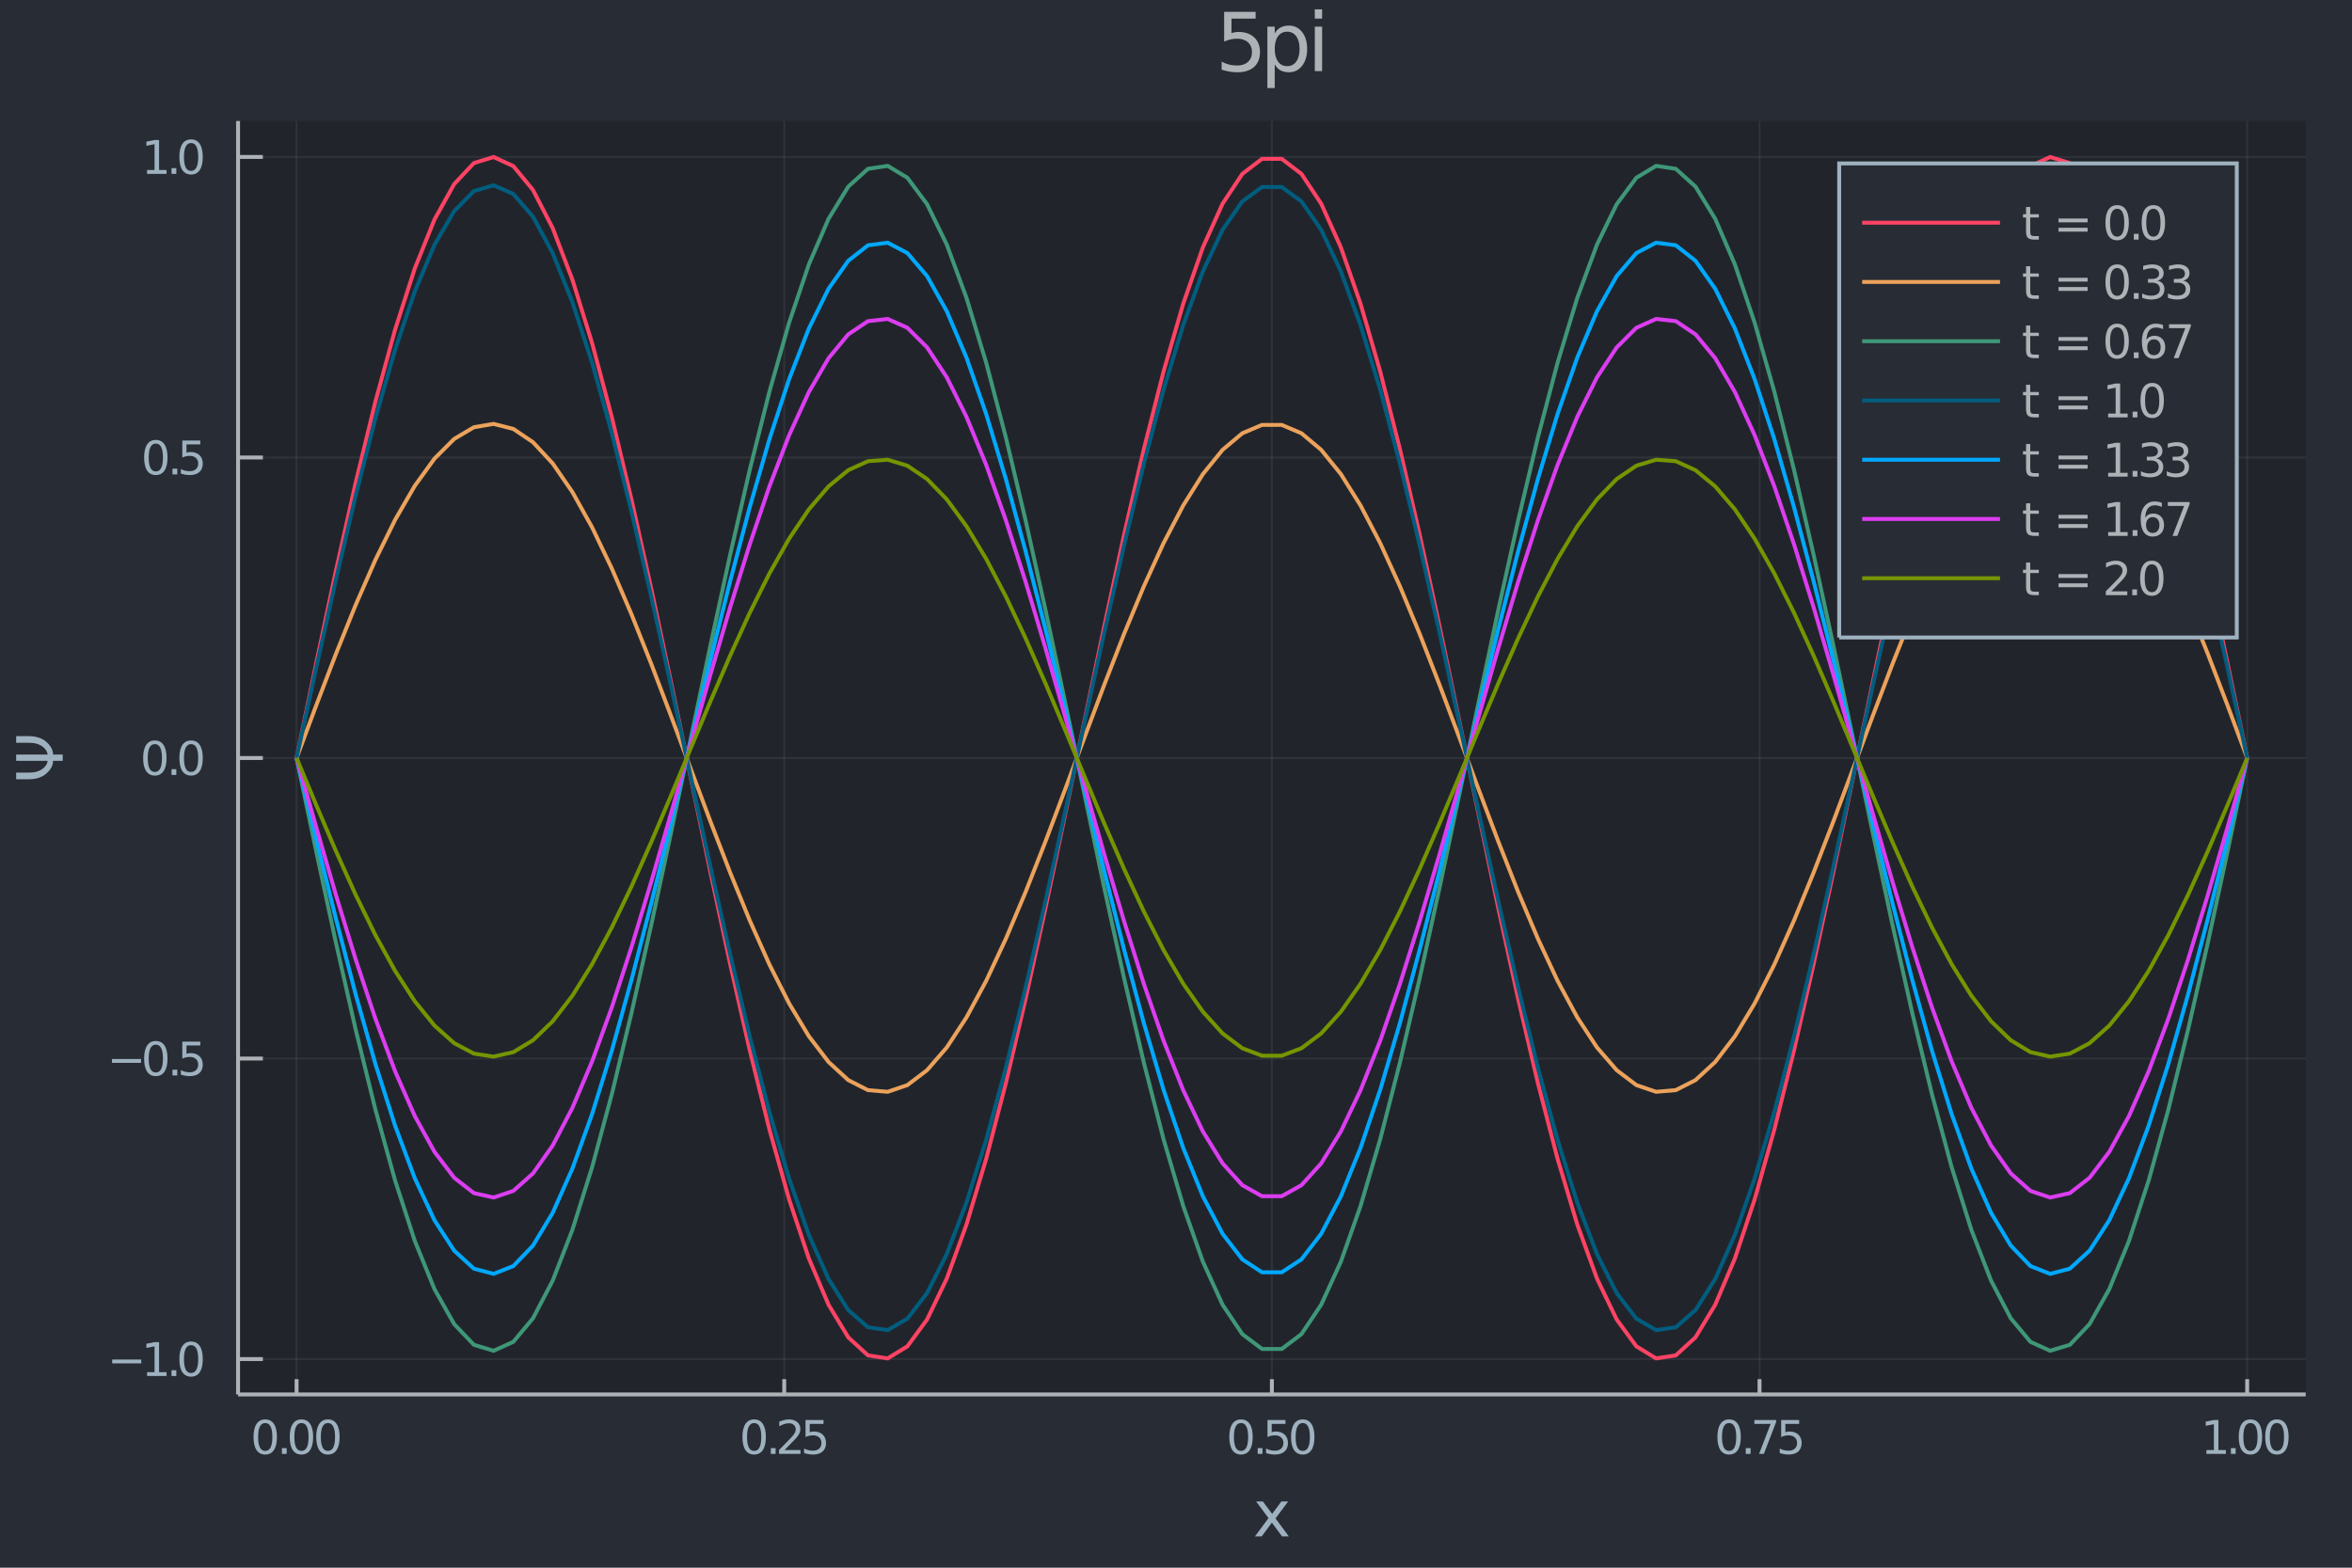 <?xml version="1.0" encoding="utf-8"?>
<svg xmlns="http://www.w3.org/2000/svg" xmlns:xlink="http://www.w3.org/1999/xlink" width="600" height="400" viewBox="0 0 2400 1600">
<defs>
  <clipPath id="clip200">
    <rect x="0" y="0" width="2400" height="1600"/>
  </clipPath>
</defs>
<path clip-path="url(#clip200)" d="
M0 1600 L2400 1600 L2400 0 L0 0  Z
  " fill="#282c34" fill-rule="evenodd" fill-opacity="1"/>
<defs>
  <clipPath id="clip201">
    <rect x="480" y="0" width="1681" height="1600"/>
  </clipPath>
</defs>
<path clip-path="url(#clip200)" d="
M242.922 1423.18 L2352.76 1423.18 L2352.76 123.472 L242.922 123.472  Z
  " fill="#21252b" fill-rule="evenodd" fill-opacity="1"/>
<defs>
  <clipPath id="clip202">
    <rect x="242" y="123" width="2111" height="1301"/>
  </clipPath>
</defs>
<polyline clip-path="url(#clip202)" style="stroke:#adb2b7; stroke-width:2; stroke-opacity:0.1; fill:none" points="
  302.634,1423.18 302.634,123.472 
  "/>
<polyline clip-path="url(#clip202)" style="stroke:#adb2b7; stroke-width:2; stroke-opacity:0.1; fill:none" points="
  800.236,1423.18 800.236,123.472 
  "/>
<polyline clip-path="url(#clip202)" style="stroke:#adb2b7; stroke-width:2; stroke-opacity:0.1; fill:none" points="
  1297.84,1423.18 1297.84,123.472 
  "/>
<polyline clip-path="url(#clip202)" style="stroke:#adb2b7; stroke-width:2; stroke-opacity:0.1; fill:none" points="
  1795.44,1423.18 1795.44,123.472 
  "/>
<polyline clip-path="url(#clip202)" style="stroke:#adb2b7; stroke-width:2; stroke-opacity:0.1; fill:none" points="
  2293.04,1423.18 2293.04,123.472 
  "/>
<polyline clip-path="url(#clip200)" style="stroke:#adb2b7; stroke-width:4; stroke-opacity:1; fill:none" points="
  242.922,1423.18 2352.76,1423.18 
  "/>
<polyline clip-path="url(#clip200)" style="stroke:#adb2b7; stroke-width:4; stroke-opacity:1; fill:none" points="
  302.634,1423.18 302.634,1407.58 
  "/>
<polyline clip-path="url(#clip200)" style="stroke:#adb2b7; stroke-width:4; stroke-opacity:1; fill:none" points="
  800.236,1423.18 800.236,1407.58 
  "/>
<polyline clip-path="url(#clip200)" style="stroke:#adb2b7; stroke-width:4; stroke-opacity:1; fill:none" points="
  1297.84,1423.18 1297.84,1407.58 
  "/>
<polyline clip-path="url(#clip200)" style="stroke:#adb2b7; stroke-width:4; stroke-opacity:1; fill:none" points="
  1795.44,1423.18 1795.44,1407.58 
  "/>
<polyline clip-path="url(#clip200)" style="stroke:#adb2b7; stroke-width:4; stroke-opacity:1; fill:none" points="
  2293.04,1423.18 2293.04,1407.58 
  "/>
<path clip-path="url(#clip200)" d="M 0 0 M270.643 1452.37 Q267.032 1452.37 265.204 1455.94 Q263.398 1459.48 263.398 1466.61 Q263.398 1473.71 265.204 1477.28 Q267.032 1480.82 270.643 1480.82 Q274.278 1480.82 276.083 1477.28 Q277.912 1473.71 277.912 1466.61 Q277.912 1459.48 276.083 1455.94 Q274.278 1452.37 270.643 1452.37 M270.643 1448.67 Q276.454 1448.67 279.509 1453.27 Q282.588 1457.86 282.588 1466.61 Q282.588 1475.33 279.509 1479.94 Q276.454 1484.52 270.643 1484.52 Q264.833 1484.52 261.755 1479.94 Q258.699 1475.33 258.699 1466.61 Q258.699 1457.86 261.755 1453.27 Q264.833 1448.67 270.643 1448.67 Z" fill="#9eb1be" fill-rule="evenodd" fill-opacity="1" /><path clip-path="url(#clip200)" d="M 0 0 M287.657 1477.97 L292.541 1477.97 L292.541 1483.85 L287.657 1483.85 L287.657 1477.97 Z" fill="#9eb1be" fill-rule="evenodd" fill-opacity="1" /><path clip-path="url(#clip200)" d="M 0 0 M307.611 1452.37 Q304 1452.37 302.171 1455.94 Q300.365 1459.48 300.365 1466.61 Q300.365 1473.71 302.171 1477.28 Q304 1480.82 307.611 1480.82 Q311.245 1480.82 313.051 1477.28 Q314.879 1473.71 314.879 1466.61 Q314.879 1459.48 313.051 1455.94 Q311.245 1452.37 307.611 1452.37 M307.611 1448.67 Q313.421 1448.67 316.477 1453.27 Q319.555 1457.86 319.555 1466.61 Q319.555 1475.33 316.477 1479.94 Q313.421 1484.52 307.611 1484.52 Q301.801 1484.52 298.722 1479.94 Q295.666 1475.33 295.666 1466.61 Q295.666 1457.86 298.722 1453.27 Q301.801 1448.67 307.611 1448.67 Z" fill="#9eb1be" fill-rule="evenodd" fill-opacity="1" /><path clip-path="url(#clip200)" d="M 0 0 M334.625 1452.37 Q331.013 1452.37 329.185 1455.94 Q327.379 1459.48 327.379 1466.61 Q327.379 1473.71 329.185 1477.28 Q331.013 1480.82 334.625 1480.82 Q338.259 1480.82 340.064 1477.28 Q341.893 1473.71 341.893 1466.61 Q341.893 1459.48 340.064 1455.94 Q338.259 1452.37 334.625 1452.37 M334.625 1448.67 Q340.435 1448.67 343.49 1453.27 Q346.569 1457.86 346.569 1466.61 Q346.569 1475.33 343.49 1479.94 Q340.435 1484.52 334.625 1484.52 Q328.814 1484.52 325.736 1479.94 Q322.68 1475.33 322.68 1466.61 Q322.68 1457.86 325.736 1453.27 Q328.814 1448.67 334.625 1448.67 Z" fill="#9eb1be" fill-rule="evenodd" fill-opacity="1" /><path clip-path="url(#clip200)" d="M 0 0 M769.542 1452.37 Q765.931 1452.37 764.102 1455.94 Q762.297 1459.48 762.297 1466.61 Q762.297 1473.71 764.102 1477.28 Q765.931 1480.82 769.542 1480.82 Q773.176 1480.82 774.982 1477.28 Q776.811 1473.71 776.811 1466.61 Q776.811 1459.48 774.982 1455.94 Q773.176 1452.37 769.542 1452.37 M769.542 1448.67 Q775.352 1448.67 778.408 1453.27 Q781.486 1457.86 781.486 1466.61 Q781.486 1475.33 778.408 1479.94 Q775.352 1484.52 769.542 1484.52 Q763.732 1484.52 760.653 1479.94 Q757.598 1475.33 757.598 1466.61 Q757.598 1457.86 760.653 1453.27 Q763.732 1448.67 769.542 1448.67 Z" fill="#9eb1be" fill-rule="evenodd" fill-opacity="1" /><path clip-path="url(#clip200)" d="M 0 0 M786.556 1477.97 L791.44 1477.97 L791.44 1483.85 L786.556 1483.85 L786.556 1477.97 Z" fill="#9eb1be" fill-rule="evenodd" fill-opacity="1" /><path clip-path="url(#clip200)" d="M 0 0 M800.537 1479.92 L816.857 1479.92 L816.857 1483.85 L794.912 1483.85 L794.912 1479.92 Q797.574 1477.16 802.158 1472.53 Q806.764 1467.88 807.945 1466.54 Q810.19 1464.01 811.07 1462.28 Q811.972 1460.52 811.972 1458.83 Q811.972 1456.07 810.028 1454.34 Q808.107 1452.6 805.005 1452.6 Q802.806 1452.6 800.352 1453.37 Q797.922 1454.13 795.144 1455.68 L795.144 1450.96 Q797.968 1449.82 800.422 1449.25 Q802.875 1448.67 804.912 1448.67 Q810.283 1448.67 813.477 1451.35 Q816.671 1454.04 816.671 1458.53 Q816.671 1460.66 815.861 1462.58 Q815.074 1464.48 812.968 1467.07 Q812.389 1467.74 809.287 1470.96 Q806.185 1474.15 800.537 1479.92 Z" fill="#9eb1be" fill-rule="evenodd" fill-opacity="1" /><path clip-path="url(#clip200)" d="M 0 0 M821.972 1449.29 L840.329 1449.29 L840.329 1453.23 L826.255 1453.23 L826.255 1461.7 Q827.273 1461.35 828.292 1461.19 Q829.31 1461 830.329 1461 Q836.116 1461 839.495 1464.18 Q842.875 1467.35 842.875 1472.76 Q842.875 1478.34 839.403 1481.44 Q835.931 1484.52 829.611 1484.52 Q827.435 1484.52 825.167 1484.15 Q822.921 1483.78 820.514 1483.04 L820.514 1478.34 Q822.597 1479.48 824.82 1480.03 Q827.042 1480.59 829.519 1480.59 Q833.523 1480.59 835.861 1478.48 Q838.199 1476.38 838.199 1472.76 Q838.199 1469.15 835.861 1467.05 Q833.523 1464.94 829.519 1464.94 Q827.644 1464.94 825.769 1465.36 Q823.917 1465.77 821.972 1466.65 L821.972 1449.29 Z" fill="#9eb1be" fill-rule="evenodd" fill-opacity="1" /><path clip-path="url(#clip200)" d="M 0 0 M1266.35 1452.37 Q1262.73 1452.37 1260.91 1455.94 Q1259.1 1459.48 1259.1 1466.61 Q1259.1 1473.71 1260.91 1477.28 Q1262.73 1480.82 1266.35 1480.82 Q1269.98 1480.82 1271.79 1477.28 Q1273.61 1473.71 1273.61 1466.61 Q1273.61 1459.48 1271.79 1455.94 Q1269.98 1452.37 1266.35 1452.37 M1266.35 1448.67 Q1272.16 1448.67 1275.21 1453.27 Q1278.29 1457.86 1278.29 1466.61 Q1278.29 1475.33 1275.21 1479.94 Q1272.16 1484.52 1266.35 1484.52 Q1260.54 1484.52 1257.46 1479.94 Q1254.4 1475.33 1254.4 1466.61 Q1254.4 1457.86 1257.46 1453.27 Q1260.54 1448.67 1266.35 1448.67 Z" fill="#9eb1be" fill-rule="evenodd" fill-opacity="1" /><path clip-path="url(#clip200)" d="M 0 0 M1283.36 1477.97 L1288.24 1477.97 L1288.24 1483.85 L1283.36 1483.85 L1283.36 1477.97 Z" fill="#9eb1be" fill-rule="evenodd" fill-opacity="1" /><path clip-path="url(#clip200)" d="M 0 0 M1293.36 1449.29 L1311.72 1449.29 L1311.72 1453.23 L1297.64 1453.23 L1297.64 1461.7 Q1298.66 1461.35 1299.68 1461.19 Q1300.7 1461 1301.72 1461 Q1307.5 1461 1310.88 1464.18 Q1314.26 1467.35 1314.26 1472.76 Q1314.26 1478.34 1310.79 1481.44 Q1307.32 1484.52 1301 1484.52 Q1298.82 1484.52 1296.55 1484.15 Q1294.31 1483.78 1291.9 1483.04 L1291.9 1478.34 Q1293.98 1479.48 1296.21 1480.03 Q1298.43 1480.59 1300.91 1480.59 Q1304.91 1480.59 1307.25 1478.48 Q1309.59 1476.38 1309.59 1472.76 Q1309.59 1469.15 1307.25 1467.05 Q1304.91 1464.94 1300.91 1464.94 Q1299.03 1464.94 1297.16 1465.36 Q1295.3 1465.77 1293.36 1466.65 L1293.36 1449.29 Z" fill="#9eb1be" fill-rule="evenodd" fill-opacity="1" /><path clip-path="url(#clip200)" d="M 0 0 M1329.33 1452.37 Q1325.72 1452.37 1323.89 1455.94 Q1322.09 1459.48 1322.09 1466.61 Q1322.09 1473.71 1323.89 1477.28 Q1325.72 1480.82 1329.33 1480.82 Q1332.97 1480.82 1334.77 1477.28 Q1336.6 1473.71 1336.6 1466.61 Q1336.6 1459.48 1334.77 1455.94 Q1332.97 1452.37 1329.33 1452.37 M1329.33 1448.67 Q1335.14 1448.67 1338.2 1453.27 Q1341.28 1457.86 1341.28 1466.61 Q1341.28 1475.33 1338.2 1479.94 Q1335.14 1484.52 1329.33 1484.52 Q1323.52 1484.52 1320.44 1479.94 Q1317.39 1475.33 1317.39 1466.61 Q1317.39 1457.86 1320.44 1453.27 Q1323.52 1448.67 1329.33 1448.67 Z" fill="#9eb1be" fill-rule="evenodd" fill-opacity="1" /><path clip-path="url(#clip200)" d="M 0 0 M1764.4 1452.37 Q1760.79 1452.37 1758.96 1455.94 Q1757.15 1459.48 1757.15 1466.61 Q1757.15 1473.71 1758.96 1477.28 Q1760.79 1480.82 1764.4 1480.82 Q1768.03 1480.82 1769.84 1477.28 Q1771.67 1473.71 1771.67 1466.61 Q1771.67 1459.48 1769.84 1455.94 Q1768.03 1452.37 1764.4 1452.37 M1764.4 1448.67 Q1770.21 1448.67 1773.27 1453.27 Q1776.34 1457.86 1776.34 1466.61 Q1776.34 1475.33 1773.27 1479.94 Q1770.21 1484.52 1764.4 1484.52 Q1758.59 1484.52 1755.51 1479.94 Q1752.46 1475.33 1752.46 1466.61 Q1752.46 1457.86 1755.51 1453.27 Q1758.59 1448.67 1764.4 1448.67 Z" fill="#9eb1be" fill-rule="evenodd" fill-opacity="1" /><path clip-path="url(#clip200)" d="M 0 0 M1781.41 1477.97 L1786.3 1477.97 L1786.3 1483.85 L1781.41 1483.85 L1781.41 1477.97 Z" fill="#9eb1be" fill-rule="evenodd" fill-opacity="1" /><path clip-path="url(#clip200)" d="M 0 0 M1790.19 1449.29 L1812.41 1449.29 L1812.41 1451.28 L1799.86 1483.85 L1794.98 1483.85 L1806.78 1453.23 L1790.19 1453.23 L1790.19 1449.29 Z" fill="#9eb1be" fill-rule="evenodd" fill-opacity="1" /><path clip-path="url(#clip200)" d="M 0 0 M1817.52 1449.29 L1835.88 1449.29 L1835.88 1453.23 L1821.81 1453.23 L1821.81 1461.7 Q1822.83 1461.35 1823.84 1461.19 Q1824.86 1461 1825.88 1461 Q1831.67 1461 1835.05 1464.18 Q1838.43 1467.35 1838.43 1472.76 Q1838.43 1478.34 1834.95 1481.44 Q1831.48 1484.52 1825.16 1484.52 Q1822.99 1484.52 1820.72 1484.15 Q1818.47 1483.78 1816.07 1483.04 L1816.07 1478.34 Q1818.15 1479.48 1820.37 1480.03 Q1822.59 1480.59 1825.07 1480.59 Q1829.08 1480.59 1831.41 1478.48 Q1833.75 1476.38 1833.75 1472.76 Q1833.75 1469.15 1831.41 1467.05 Q1829.08 1464.94 1825.07 1464.94 Q1823.2 1464.94 1821.32 1465.36 Q1819.47 1465.77 1817.52 1466.65 L1817.52 1449.29 Z" fill="#9eb1be" fill-rule="evenodd" fill-opacity="1" /><path clip-path="url(#clip200)" d="M 0 0 M2251.44 1479.92 L2259.07 1479.92 L2259.07 1453.55 L2250.76 1455.22 L2250.76 1450.96 L2259.03 1449.29 L2263.7 1449.29 L2263.7 1479.92 L2271.34 1479.92 L2271.34 1483.85 L2251.44 1483.85 L2251.44 1479.92 Z" fill="#9eb1be" fill-rule="evenodd" fill-opacity="1" /><path clip-path="url(#clip200)" d="M 0 0 M2276.41 1477.97 L2281.3 1477.97 L2281.3 1483.85 L2276.41 1483.85 L2276.41 1477.97 Z" fill="#9eb1be" fill-rule="evenodd" fill-opacity="1" /><path clip-path="url(#clip200)" d="M 0 0 M2296.37 1452.37 Q2292.75 1452.37 2290.93 1455.94 Q2289.12 1459.48 2289.12 1466.61 Q2289.12 1473.71 2290.93 1477.28 Q2292.75 1480.82 2296.37 1480.82 Q2300 1480.82 2301.81 1477.28 Q2303.63 1473.71 2303.63 1466.61 Q2303.63 1459.48 2301.81 1455.94 Q2300 1452.37 2296.37 1452.37 M2296.37 1448.67 Q2302.18 1448.67 2305.23 1453.27 Q2308.31 1457.86 2308.31 1466.61 Q2308.31 1475.33 2305.23 1479.94 Q2302.18 1484.52 2296.37 1484.52 Q2290.56 1484.52 2287.48 1479.94 Q2284.42 1475.33 2284.42 1466.61 Q2284.42 1457.86 2287.48 1453.27 Q2290.56 1448.67 2296.37 1448.67 Z" fill="#9eb1be" fill-rule="evenodd" fill-opacity="1" /><path clip-path="url(#clip200)" d="M 0 0 M2323.38 1452.37 Q2319.77 1452.37 2317.94 1455.94 Q2316.13 1459.48 2316.13 1466.61 Q2316.13 1473.71 2317.94 1477.28 Q2319.77 1480.82 2323.38 1480.82 Q2327.01 1480.82 2328.82 1477.28 Q2330.65 1473.71 2330.65 1466.61 Q2330.65 1459.48 2328.82 1455.94 Q2327.01 1452.37 2323.38 1452.37 M2323.38 1448.67 Q2329.19 1448.67 2332.24 1453.27 Q2335.32 1457.86 2335.32 1466.61 Q2335.32 1475.33 2332.24 1479.94 Q2329.19 1484.52 2323.38 1484.52 Q2317.57 1484.52 2314.49 1479.94 Q2311.43 1475.33 2311.43 1466.61 Q2311.43 1457.86 2314.49 1453.27 Q2317.57 1448.67 2323.38 1448.67 Z" fill="#9eb1be" fill-rule="evenodd" fill-opacity="1" /><path clip-path="url(#clip200)" d="M 0 0 M1314.45 1532.4 L1301.56 1549.74 L1315.12 1568.04 L1308.21 1568.04 L1297.84 1554.04 L1287.46 1568.04 L1280.56 1568.04 L1294.4 1549.39 L1281.73 1532.4 L1288.64 1532.4 L1298.09 1545.1 L1307.55 1532.4 L1314.45 1532.4 Z" fill="#9eb1be" fill-rule="evenodd" fill-opacity="1" /><polyline clip-path="url(#clip202)" style="stroke:#adb2b7; stroke-width:2; stroke-opacity:0.1; fill:none" points="
  242.922,1387.09 2352.76,1387.09 
  "/>
<polyline clip-path="url(#clip202)" style="stroke:#adb2b7; stroke-width:2; stroke-opacity:0.1; fill:none" points="
  242.922,1080.36 2352.76,1080.36 
  "/>
<polyline clip-path="url(#clip202)" style="stroke:#adb2b7; stroke-width:2; stroke-opacity:0.1; fill:none" points="
  242.922,773.635 2352.76,773.635 
  "/>
<polyline clip-path="url(#clip202)" style="stroke:#adb2b7; stroke-width:2; stroke-opacity:0.1; fill:none" points="
  242.922,466.907 2352.76,466.907 
  "/>
<polyline clip-path="url(#clip202)" style="stroke:#adb2b7; stroke-width:2; stroke-opacity:0.1; fill:none" points="
  242.922,160.179 2352.76,160.179 
  "/>
<polyline clip-path="url(#clip200)" style="stroke:#adb2b7; stroke-width:4; stroke-opacity:1; fill:none" points="
  242.922,1423.18 242.922,123.472 
  "/>
<polyline clip-path="url(#clip200)" style="stroke:#adb2b7; stroke-width:4; stroke-opacity:1; fill:none" points="
  242.922,1387.09 268.24,1387.09 
  "/>
<polyline clip-path="url(#clip200)" style="stroke:#adb2b7; stroke-width:4; stroke-opacity:1; fill:none" points="
  242.922,1080.36 268.24,1080.36 
  "/>
<polyline clip-path="url(#clip200)" style="stroke:#adb2b7; stroke-width:4; stroke-opacity:1; fill:none" points="
  242.922,773.635 268.24,773.635 
  "/>
<polyline clip-path="url(#clip200)" style="stroke:#adb2b7; stroke-width:4; stroke-opacity:1; fill:none" points="
  242.922,466.907 268.24,466.907 
  "/>
<polyline clip-path="url(#clip200)" style="stroke:#adb2b7; stroke-width:4; stroke-opacity:1; fill:none" points="
  242.922,160.179 268.24,160.179 
  "/>
<path clip-path="url(#clip200)" d="M 0 0 M114.492 1387.54 L144.167 1387.54 L144.167 1391.48 L114.492 1391.48 L114.492 1387.54 Z" fill="#9eb1be" fill-rule="evenodd" fill-opacity="1" /><path clip-path="url(#clip200)" d="M 0 0 M150.047 1400.44 L157.686 1400.44 L157.686 1374.07 L149.376 1375.74 L149.376 1371.48 L157.64 1369.81 L162.315 1369.81 L162.315 1400.44 L169.954 1400.44 L169.954 1404.37 L150.047 1404.37 L150.047 1400.44 Z" fill="#9eb1be" fill-rule="evenodd" fill-opacity="1" /><path clip-path="url(#clip200)" d="M 0 0 M175.024 1398.49 L179.908 1398.49 L179.908 1404.37 L175.024 1404.37 L175.024 1398.49 Z" fill="#9eb1be" fill-rule="evenodd" fill-opacity="1" /><path clip-path="url(#clip200)" d="M 0 0 M194.977 1372.89 Q191.366 1372.89 189.538 1376.45 Q187.732 1380 187.732 1387.13 Q187.732 1394.23 189.538 1397.8 Q191.366 1401.34 194.977 1401.34 Q198.612 1401.34 200.417 1397.8 Q202.246 1394.23 202.246 1387.13 Q202.246 1380 200.417 1376.45 Q198.612 1372.89 194.977 1372.89 M194.977 1369.19 Q200.787 1369.19 203.843 1373.79 Q206.922 1378.38 206.922 1387.13 Q206.922 1395.85 203.843 1400.46 Q200.787 1405.04 194.977 1405.04 Q189.167 1405.04 186.088 1400.46 Q183.033 1395.85 183.033 1387.13 Q183.033 1378.38 186.088 1373.79 Q189.167 1369.19 194.977 1369.19 Z" fill="#9eb1be" fill-rule="evenodd" fill-opacity="1" /><path clip-path="url(#clip200)" d="M 0 0 M114.26 1080.81 L143.936 1080.81 L143.936 1084.75 L114.26 1084.75 L114.26 1080.81 Z" fill="#9eb1be" fill-rule="evenodd" fill-opacity="1" /><path clip-path="url(#clip200)" d="M 0 0 M159.005 1066.16 Q155.394 1066.16 153.566 1069.73 Q151.76 1073.27 151.76 1080.4 Q151.76 1087.5 153.566 1091.07 Q155.394 1094.61 159.005 1094.61 Q162.64 1094.61 164.445 1091.07 Q166.274 1087.5 166.274 1080.4 Q166.274 1073.27 164.445 1069.73 Q162.64 1066.16 159.005 1066.16 M159.005 1062.46 Q164.815 1062.46 167.871 1067.06 Q170.95 1071.65 170.95 1080.4 Q170.95 1089.12 167.871 1093.73 Q164.815 1098.31 159.005 1098.31 Q153.195 1098.31 150.116 1093.73 Q147.061 1089.12 147.061 1080.4 Q147.061 1071.65 150.116 1067.06 Q153.195 1062.46 159.005 1062.46 Z" fill="#9eb1be" fill-rule="evenodd" fill-opacity="1" /><path clip-path="url(#clip200)" d="M 0 0 M176.019 1091.76 L180.903 1091.76 L180.903 1097.64 L176.019 1097.64 L176.019 1091.76 Z" fill="#9eb1be" fill-rule="evenodd" fill-opacity="1" /><path clip-path="url(#clip200)" d="M 0 0 M186.019 1063.08 L204.375 1063.08 L204.375 1067.02 L190.301 1067.02 L190.301 1075.49 Q191.32 1075.14 192.338 1074.98 Q193.357 1074.8 194.375 1074.8 Q200.162 1074.8 203.542 1077.97 Q206.922 1081.14 206.922 1086.55 Q206.922 1092.13 203.449 1095.24 Q199.977 1098.31 193.658 1098.31 Q191.482 1098.31 189.213 1097.94 Q186.968 1097.57 184.561 1096.83 L184.561 1092.13 Q186.644 1093.27 188.866 1093.82 Q191.088 1094.38 193.565 1094.38 Q197.57 1094.38 199.908 1092.27 Q202.246 1090.17 202.246 1086.55 Q202.246 1082.94 199.908 1080.84 Q197.57 1078.73 193.565 1078.73 Q191.69 1078.73 189.815 1079.15 Q187.963 1079.56 186.019 1080.44 L186.019 1063.08 Z" fill="#9eb1be" fill-rule="evenodd" fill-opacity="1" /><path clip-path="url(#clip200)" d="M 0 0 M158.01 759.433 Q154.399 759.433 152.57 762.998 Q150.765 766.54 150.765 773.67 Q150.765 780.776 152.57 784.341 Q154.399 787.882 158.01 787.882 Q161.644 787.882 163.45 784.341 Q165.278 780.776 165.278 773.67 Q165.278 766.54 163.45 762.998 Q161.644 759.433 158.01 759.433 M158.01 755.73 Q163.82 755.73 166.876 760.336 Q169.954 764.92 169.954 773.67 Q169.954 782.396 166.876 787.003 Q163.82 791.586 158.01 791.586 Q152.2 791.586 149.121 787.003 Q146.066 782.396 146.066 773.67 Q146.066 764.92 149.121 760.336 Q152.2 755.73 158.01 755.73 Z" fill="#9eb1be" fill-rule="evenodd" fill-opacity="1" /><path clip-path="url(#clip200)" d="M 0 0 M175.024 785.035 L179.908 785.035 L179.908 790.915 L175.024 790.915 L175.024 785.035 Z" fill="#9eb1be" fill-rule="evenodd" fill-opacity="1" /><path clip-path="url(#clip200)" d="M 0 0 M194.977 759.433 Q191.366 759.433 189.538 762.998 Q187.732 766.54 187.732 773.67 Q187.732 780.776 189.538 784.341 Q191.366 787.882 194.977 787.882 Q198.612 787.882 200.417 784.341 Q202.246 780.776 202.246 773.67 Q202.246 766.54 200.417 762.998 Q198.612 759.433 194.977 759.433 M194.977 755.73 Q200.787 755.73 203.843 760.336 Q206.922 764.92 206.922 773.67 Q206.922 782.396 203.843 787.003 Q200.787 791.586 194.977 791.586 Q189.167 791.586 186.088 787.003 Q183.033 782.396 183.033 773.67 Q183.033 764.92 186.088 760.336 Q189.167 755.73 194.977 755.73 Z" fill="#9eb1be" fill-rule="evenodd" fill-opacity="1" /><path clip-path="url(#clip200)" d="M 0 0 M159.005 452.706 Q155.394 452.706 153.566 456.27 Q151.76 459.812 151.76 466.942 Q151.76 474.048 153.566 477.613 Q155.394 481.155 159.005 481.155 Q162.64 481.155 164.445 477.613 Q166.274 474.048 166.274 466.942 Q166.274 459.812 164.445 456.27 Q162.64 452.706 159.005 452.706 M159.005 449.002 Q164.815 449.002 167.871 453.608 Q170.95 458.192 170.95 466.942 Q170.95 475.668 167.871 480.275 Q164.815 484.858 159.005 484.858 Q153.195 484.858 150.116 480.275 Q147.061 475.668 147.061 466.942 Q147.061 458.192 150.116 453.608 Q153.195 449.002 159.005 449.002 Z" fill="#9eb1be" fill-rule="evenodd" fill-opacity="1" /><path clip-path="url(#clip200)" d="M 0 0 M176.019 478.307 L180.903 478.307 L180.903 484.187 L176.019 484.187 L176.019 478.307 Z" fill="#9eb1be" fill-rule="evenodd" fill-opacity="1" /><path clip-path="url(#clip200)" d="M 0 0 M186.019 449.627 L204.375 449.627 L204.375 453.562 L190.301 453.562 L190.301 462.034 Q191.32 461.687 192.338 461.525 Q193.357 461.34 194.375 461.34 Q200.162 461.34 203.542 464.511 Q206.922 467.682 206.922 473.099 Q206.922 478.678 203.449 481.78 Q199.977 484.858 193.658 484.858 Q191.482 484.858 189.213 484.488 Q186.968 484.117 184.561 483.377 L184.561 478.678 Q186.644 479.812 188.866 480.368 Q191.088 480.923 193.565 480.923 Q197.57 480.923 199.908 478.817 Q202.246 476.71 202.246 473.099 Q202.246 469.488 199.908 467.381 Q197.57 465.275 193.565 465.275 Q191.69 465.275 189.815 465.692 Q187.963 466.108 186.019 466.988 L186.019 449.627 Z" fill="#9eb1be" fill-rule="evenodd" fill-opacity="1" /><path clip-path="url(#clip200)" d="M 0 0 M150.047 173.524 L157.686 173.524 L157.686 147.158 L149.376 148.825 L149.376 144.566 L157.64 142.899 L162.315 142.899 L162.315 173.524 L169.954 173.524 L169.954 177.459 L150.047 177.459 L150.047 173.524 Z" fill="#9eb1be" fill-rule="evenodd" fill-opacity="1" /><path clip-path="url(#clip200)" d="M 0 0 M175.024 171.579 L179.908 171.579 L179.908 177.459 L175.024 177.459 L175.024 171.579 Z" fill="#9eb1be" fill-rule="evenodd" fill-opacity="1" /><path clip-path="url(#clip200)" d="M 0 0 M194.977 145.978 Q191.366 145.978 189.538 149.543 Q187.732 153.084 187.732 160.214 Q187.732 167.32 189.538 170.885 Q191.366 174.427 194.977 174.427 Q198.612 174.427 200.417 170.885 Q202.246 167.32 202.246 160.214 Q202.246 153.084 200.417 149.543 Q198.612 145.978 194.977 145.978 M194.977 142.274 Q200.787 142.274 203.843 146.881 Q206.922 151.464 206.922 160.214 Q206.922 168.941 203.843 173.547 Q200.787 178.13 194.977 178.13 Q189.167 178.13 186.088 173.547 Q183.033 168.941 183.033 160.214 Q183.033 151.464 186.088 146.881 Q189.167 142.274 194.977 142.274 Z" fill="#9eb1be" fill-rule="evenodd" fill-opacity="1" /><path clip-path="url(#clip200)" d="M 0 0 M64.004 776.541 Q59.739 776.509 54.137 776.541 Q54.137 783.352 47.453 789.336 Q40.96 795.192 29.502 795.351 L16.484 795.351 L16.484 788.572 L29.502 788.572 Q38.478 788.572 43.698 784.434 Q48.154 780.933 48.599 776.541 L16.484 776.541 L16.484 770.111 L48.599 770.111 Q48.154 765.719 43.698 762.218 Q38.478 758.08 29.502 758.08 L16.484 758.08 L16.484 751.301 L29.502 751.301 Q40.96 751.46 47.453 757.316 Q54.137 763.3 54.137 770.111 Q56.429 770.143 64.004 770.111 L64.004 776.541 Z" fill="#9eb1be" fill-rule="evenodd" fill-opacity="1" /><path clip-path="url(#clip200)" d="M 0 0 M1249.13 12.096 L1281.25 12.096 L1281.25 18.983 L1256.62 18.983 L1256.62 33.809 Q1258.4 33.201 1260.19 32.918 Q1261.97 32.594 1263.75 32.594 Q1273.88 32.594 1279.79 38.143 Q1285.71 43.693 1285.71 53.172 Q1285.71 62.935 1279.63 68.363 Q1273.55 73.751 1262.49 73.751 Q1258.69 73.751 1254.72 73.103 Q1250.79 72.454 1246.57 71.158 L1246.57 62.935 Q1250.22 64.92 1254.11 65.892 Q1258 66.864 1262.33 66.864 Q1269.34 66.864 1273.43 63.178 Q1277.52 59.492 1277.52 53.172 Q1277.52 46.853 1273.43 43.166 Q1269.34 39.48 1262.33 39.48 Q1259.05 39.48 1255.77 40.209 Q1252.53 40.938 1249.13 42.478 L1249.13 12.096 Z" fill="#adb2b7" fill-rule="evenodd" fill-opacity="1" /><path clip-path="url(#clip200)" d="M 0 0 M1300.74 65.77 L1300.74 89.833 L1293.24 89.833 L1293.24 27.206 L1300.74 27.206 L1300.74 34.092 Q1303.08 30.041 1306.65 28.097 Q1310.25 26.112 1315.24 26.112 Q1323.5 26.112 1328.65 32.675 Q1333.83 39.237 1333.83 49.931 Q1333.83 60.626 1328.65 67.188 Q1323.5 73.751 1315.24 73.751 Q1310.25 73.751 1306.65 71.806 Q1303.08 69.821 1300.74 65.77 M1326.09 49.931 Q1326.09 41.708 1322.69 37.05 Q1319.33 32.35 1313.41 32.35 Q1307.5 32.35 1304.1 37.05 Q1300.74 41.708 1300.74 49.931 Q1300.74 58.155 1304.1 62.854 Q1307.5 67.512 1313.41 67.512 Q1319.33 67.512 1322.69 62.854 Q1326.09 58.155 1326.09 49.931 Z" fill="#adb2b7" fill-rule="evenodd" fill-opacity="1" /><path clip-path="url(#clip200)" d="M 0 0 M1341.65 27.206 L1349.1 27.206 L1349.1 72.576 L1341.65 72.576 L1341.65 27.206 M1341.65 9.544 L1349.1 9.544 L1349.1 18.983 L1341.65 18.983 L1341.65 9.544 Z" fill="#adb2b7" fill-rule="evenodd" fill-opacity="1" /><polyline clip-path="url(#clip202)" style="stroke:#fe4365; stroke-width:4; stroke-opacity:1; fill:none" points="
  302.634,773.635 322.739,676.708 342.844,582.216 362.949,492.533 383.055,409.912 403.16,336.428 423.265,273.929 443.37,223.982 463.475,187.845 483.58,166.423 
  503.685,160.256 523.791,169.499 543.896,193.919 564.001,232.902 584.106,285.47 604.211,350.302 624.316,425.769 644.421,509.975 664.527,600.804 684.632,695.976 
  704.737,793.098 724.842,889.732 744.947,983.449 765.052,1071.89 785.158,1152.85 805.263,1224.27 825.368,1284.38 845.473,1331.65 865.578,1364.91 885.683,1383.31 
  905.788,1386.4 925.894,1374.09 945.999,1346.69 966.104,1304.9 986.209,1249.77 1006.31,1182.67 1026.42,1105.29 1046.52,1019.59 1066.63,927.703 1086.73,831.947 
  1106.84,734.727 1126.95,638.484 1147.05,545.636 1167.16,458.516 1187.26,379.313 1207.37,310.016 1227.47,252.366 1247.58,207.811 1267.68,177.471 1287.79,162.109 
  1307.89,162.109 1328,177.471 1348.1,207.811 1368.21,252.366 1388.31,310.016 1408.42,379.313 1428.52,458.516 1448.63,545.636 1468.73,638.484 1488.84,734.727 
  1508.94,831.947 1529.05,927.703 1549.15,1019.59 1569.26,1105.29 1589.36,1182.67 1609.47,1249.77 1629.57,1304.9 1649.68,1346.69 1669.78,1374.09 1689.89,1386.4 
  1709.99,1383.31 1730.1,1364.91 1750.2,1331.65 1770.31,1284.38 1790.41,1224.27 1810.52,1152.85 1830.63,1071.89 1850.73,983.449 1870.84,889.732 1890.94,793.098 
  1911.05,695.976 1931.15,600.804 1951.26,509.975 1971.36,425.769 1991.47,350.302 2011.57,285.47 2031.68,232.902 2051.78,193.919 2071.89,169.499 2091.99,160.256 
  2112.1,166.423 2132.2,187.845 2152.31,223.982 2172.41,273.929 2192.52,336.428 2212.62,409.912 2232.73,492.533 2252.83,582.216 2272.94,676.708 2293.04,773.635 
  
  "/>
<polyline clip-path="url(#clip202)" style="stroke:#eca25c; stroke-width:4; stroke-opacity:1; fill:none" points="
  302.634,773.635 322.739,719.748 342.844,667.215 362.949,617.355 383.055,571.422 403.16,530.568 423.265,495.821 443.37,468.054 463.475,447.963 483.58,436.053 
  503.685,432.625 523.791,437.763 543.896,451.34 564.001,473.013 584.106,502.238 604.211,538.281 624.316,580.237 644.421,627.052 664.527,677.549 684.632,730.46 
  704.737,784.456 724.842,838.179 744.947,890.282 765.052,939.454 785.158,984.46 805.263,1024.17 825.368,1057.59 845.473,1083.87 865.578,1102.36 885.683,1112.59 
  905.788,1114.3 925.894,1107.46 945.999,1092.23 966.104,1069 986.209,1038.34 1006.31,1001.04 1026.42,958.022 1046.52,910.373 1066.63,859.29 1086.73,806.054 
  1106.84,752.004 1126.95,698.497 1147.05,646.878 1167.16,598.444 1187.26,554.41 1207.37,515.884 1227.47,483.834 1247.58,459.063 1267.68,442.196 1287.79,433.655 
  1307.89,433.655 1328,442.196 1348.1,459.063 1368.21,483.834 1388.31,515.884 1408.42,554.41 1428.52,598.444 1448.63,646.878 1468.73,698.497 1488.84,752.004 
  1508.94,806.054 1529.05,859.29 1549.15,910.373 1569.26,958.022 1589.36,1001.04 1609.47,1038.34 1629.57,1069 1649.68,1092.23 1669.78,1107.46 1689.89,1114.3 
  1709.99,1112.59 1730.1,1102.36 1750.2,1083.87 1770.31,1057.59 1790.41,1024.17 1810.52,984.46 1830.63,939.454 1850.73,890.282 1870.84,838.179 1890.94,784.456 
  1911.05,730.46 1931.15,677.549 1951.26,627.052 1971.36,580.237 1991.47,538.281 2011.57,502.238 2031.68,473.013 2051.78,451.34 2071.89,437.763 2091.99,432.625 
  2112.1,436.053 2132.2,447.963 2152.31,468.054 2172.41,495.821 2192.52,530.568 2212.62,571.422 2232.73,617.355 2252.83,667.215 2272.94,719.748 2293.04,773.635 
  
  "/>
<polyline clip-path="url(#clip202)" style="stroke:#3f9778; stroke-width:4; stroke-opacity:1; fill:none" points="
  302.634,773.635 322.739,869.233 342.844,962.429 362.949,1050.88 383.055,1132.37 403.16,1204.85 423.265,1266.49 443.37,1315.75 463.475,1351.39 483.58,1372.52 
  503.685,1378.6 523.791,1369.49 543.896,1345.4 564.001,1306.95 584.106,1255.11 604.211,1191.16 624.316,1116.73 644.421,1033.68 664.527,944.096 684.632,850.229 
  704.737,754.438 724.842,659.129 744.947,566.697 765.052,479.464 785.158,399.621 805.263,329.174 825.368,269.893 845.473,223.266 865.578,190.467 885.683,172.318 
  905.788,169.275 925.894,181.415 945.999,208.433 966.104,249.65 986.209,304.031 1006.31,370.21 1026.42,446.523 1046.52,531.054 1066.63,621.679 1086.73,716.122 
  1106.84,812.009 1126.95,906.933 1147.05,998.507 1167.16,1084.43 1187.26,1162.55 1207.37,1230.9 1227.47,1287.76 1247.58,1331.7 1267.68,1361.62 1287.79,1376.78 
  1307.89,1376.78 1328,1361.62 1348.1,1331.7 1368.21,1287.76 1388.31,1230.9 1408.42,1162.55 1428.52,1084.43 1448.63,998.507 1468.73,906.933 1488.84,812.009 
  1508.94,716.122 1529.05,621.679 1549.15,531.054 1569.26,446.523 1589.36,370.21 1609.47,304.031 1629.57,249.65 1649.68,208.433 1669.78,181.415 1689.89,169.275 
  1709.99,172.318 1730.1,190.467 1750.2,223.266 1770.31,269.893 1790.41,329.174 1810.52,399.621 1830.63,479.464 1850.73,566.697 1870.84,659.129 1890.94,754.438 
  1911.05,850.229 1931.15,944.096 1951.26,1033.68 1971.36,1116.73 1991.47,1191.16 2011.57,1255.11 2031.68,1306.95 2051.78,1345.4 2071.89,1369.49 2091.99,1378.6 
  2112.1,1372.52 2132.2,1351.39 2152.31,1315.75 2172.41,1266.49 2192.52,1204.85 2212.62,1132.37 2232.73,1050.88 2252.83,962.429 2272.94,869.233 2293.04,773.635 
  
  "/>
<polyline clip-path="url(#clip202)" style="stroke:#005d7f; stroke-width:4; stroke-opacity:1; fill:none" points="
  302.634,773.635 322.739,681.271 342.844,591.228 362.949,505.767 383.055,427.035 403.16,357.011 423.265,297.454 443.37,249.859 463.475,215.422 483.58,195.009 
  503.685,189.133 523.791,197.94 543.896,221.21 564.001,258.359 584.106,308.452 604.211,370.231 624.316,442.145 644.421,522.387 664.527,608.941 684.632,699.632 
  704.737,792.182 724.842,884.266 744.947,973.571 765.052,1057.85 785.158,1135 805.263,1203.06 825.368,1260.33 845.473,1305.38 865.578,1337.07 885.683,1354.61 
  905.788,1357.55 925.894,1345.82 945.999,1319.71 966.104,1279.89 986.209,1227.35 1006.31,1163.41 1026.42,1089.68 1046.52,1008.01 1066.63,920.45 1086.73,829.202 
  1106.84,736.559 1126.95,644.847 1147.05,556.37 1167.16,473.352 1187.26,397.877 1207.37,331.842 1227.47,276.906 1247.58,234.449 1267.68,205.538 1287.79,190.898 
  1307.89,190.898 1328,205.538 1348.1,234.449 1368.21,276.906 1388.31,331.842 1408.42,397.877 1428.52,473.352 1448.63,556.37 1468.73,644.847 1488.84,736.559 
  1508.94,829.202 1529.05,920.45 1549.15,1008.01 1569.26,1089.68 1589.36,1163.41 1609.47,1227.35 1629.57,1279.89 1649.68,1319.71 1669.78,1345.82 1689.89,1357.55 
  1709.99,1354.61 1730.1,1337.07 1750.2,1305.38 1770.31,1260.33 1790.41,1203.06 1810.52,1135 1830.63,1057.85 1850.73,973.571 1870.84,884.266 1890.94,792.182 
  1911.05,699.632 1931.15,608.941 1951.26,522.387 1971.36,442.145 1991.47,370.231 2011.57,308.452 2031.68,258.359 2051.78,221.21 2071.89,197.94 2091.99,189.133 
  2112.1,195.009 2132.2,215.422 2152.31,249.859 2172.41,297.454 2192.52,357.011 2212.62,427.035 2232.73,505.767 2252.83,591.228 2272.94,681.271 2293.04,773.635 
  
  "/>
<polyline clip-path="url(#clip202)" style="stroke:#00a8ff; stroke-width:4; stroke-opacity:1; fill:none" points="
  302.634,773.635 322.739,856.828 342.844,937.932 362.949,1014.91 383.055,1085.82 403.16,1148.89 423.265,1202.54 443.37,1245.41 463.475,1276.43 483.58,1294.81 
  503.685,1300.11 523.791,1292.17 543.896,1271.21 564.001,1237.75 584.106,1192.63 604.211,1136.99 624.316,1072.21 644.421,999.938 664.527,921.977 684.632,840.29 
  704.737,756.929 724.842,673.987 744.947,593.548 765.052,517.634 785.158,448.151 805.263,386.845 825.368,335.256 845.473,294.68 865.578,266.136 885.683,250.342 
  905.788,247.694 925.894,258.259 945.999,281.771 966.104,317.64 986.209,364.965 1006.31,422.556 1026.42,488.967 1046.52,562.53 1066.63,641.396 1086.73,723.584 
  1106.84,807.03 1126.95,889.636 1147.05,969.329 1167.16,1044.11 1187.26,1112.09 1207.37,1171.57 1227.47,1221.05 1247.58,1259.29 1267.68,1285.33 1287.79,1298.52 
  1307.89,1298.52 1328,1285.33 1348.1,1259.29 1368.21,1221.05 1388.31,1171.57 1408.42,1112.09 1428.52,1044.11 1448.63,969.329 1468.73,889.636 1488.84,807.03 
  1508.94,723.584 1529.05,641.396 1549.15,562.53 1569.26,488.967 1589.36,422.556 1609.47,364.965 1629.57,317.64 1649.68,281.771 1669.78,258.259 1689.89,247.694 
  1709.99,250.342 1730.1,266.136 1750.2,294.68 1770.31,335.256 1790.41,386.845 1810.52,448.151 1830.63,517.634 1850.73,593.548 1870.84,673.987 1890.94,756.929 
  1911.05,840.29 1931.15,921.977 1951.26,999.938 1971.36,1072.21 1991.47,1136.99 2011.57,1192.63 2031.68,1237.75 2051.78,1271.21 2071.89,1292.17 2091.99,1300.11 
  2112.1,1294.81 2132.2,1276.43 2152.31,1245.41 2172.41,1202.54 2192.52,1148.89 2212.62,1085.82 2232.73,1014.91 2252.83,937.932 2272.94,856.828 2293.04,773.635 
  
  "/>
<polyline clip-path="url(#clip202)" style="stroke:#dc3df1; stroke-width:4; stroke-opacity:1; fill:none" points="
  302.634,773.635 322.739,844.518 342.844,913.62 362.949,979.206 383.055,1039.63 403.16,1093.37 423.265,1139.07 443.37,1175.6 463.475,1202.03 483.58,1217.69 
  503.685,1222.2 523.791,1215.44 543.896,1197.58 564.001,1169.08 584.106,1130.63 604.211,1083.22 624.316,1028.03 644.421,966.451 664.527,900.027 684.632,830.427 
  704.737,759.401 724.842,688.732 744.947,620.196 765.052,555.515 785.158,496.314 805.263,444.08 825.368,400.124 845.473,365.552 865.578,341.232 885.683,327.775 
  905.788,325.519 925.894,334.521 945.999,354.554 966.104,385.115 986.209,425.437 1006.31,474.506 1026.42,531.091 1046.52,593.768 1066.63,660.964 1086.73,730.99 
  1106.84,802.088 1126.95,872.471 1147.05,940.371 1167.16,1004.08 1187.26,1062 1207.37,1112.68 1227.47,1154.84 1247.58,1187.42 1267.68,1209.61 1287.79,1220.85 
  1307.89,1220.85 1328,1209.61 1348.1,1187.42 1368.21,1154.84 1388.31,1112.68 1408.42,1062 1428.52,1004.08 1448.63,940.371 1468.73,872.471 1488.84,802.088 
  1508.94,730.99 1529.05,660.964 1549.15,593.768 1569.26,531.091 1589.36,474.506 1609.47,425.437 1629.57,385.115 1649.68,354.554 1669.78,334.521 1689.89,325.519 
  1709.99,327.775 1730.1,341.232 1750.2,365.552 1770.31,400.124 1790.41,444.08 1810.52,496.314 1830.63,555.515 1850.73,620.196 1870.84,688.732 1890.94,759.401 
  1911.05,830.427 1931.15,900.027 1951.26,966.451 1971.36,1028.03 1991.47,1083.22 2011.57,1130.63 2031.68,1169.08 2051.78,1197.58 2071.89,1215.44 2091.99,1222.2 
  2112.1,1217.69 2132.2,1202.03 2152.31,1175.6 2172.41,1139.07 2192.52,1093.37 2212.62,1039.63 2232.73,979.206 2252.83,913.62 2272.94,844.518 2293.04,773.635 
  
  "/>
<polyline clip-path="url(#clip202)" style="stroke:#759500; stroke-width:4; stroke-opacity:1; fill:none" points="
  302.634,773.635 322.739,821.794 342.844,868.744 362.949,913.304 383.055,954.355 403.16,990.867 423.265,1021.92 443.37,1046.74 463.475,1064.69 483.58,1075.34 
  503.685,1078.4 523.791,1073.81 543.896,1061.67 564.001,1042.3 584.106,1016.19 604.211,983.973 624.316,946.477 644.421,904.638 664.527,859.508 684.632,812.221 
  704.737,763.964 724.842,715.95 744.947,669.386 765.052,625.44 785.158,585.218 805.263,549.729 825.368,519.864 845.473,496.376 865.578,479.852 885.683,470.709 
  905.788,469.176 925.894,475.292 945.999,488.903 966.104,509.667 986.209,537.063 1006.31,570.401 1026.42,608.846 1046.52,651.43 1066.63,697.084 1086.73,744.661 
  1106.84,792.967 1126.95,840.786 1147.05,886.919 1167.16,930.206 1187.26,969.559 1207.37,1003.99 1227.47,1032.63 1247.58,1054.77 1267.68,1069.85 1287.79,1077.48 
  1307.89,1077.48 1328,1069.85 1348.1,1054.77 1368.21,1032.63 1388.31,1003.99 1408.42,969.559 1428.52,930.206 1448.63,886.919 1468.73,840.786 1488.84,792.967 
  1508.94,744.661 1529.05,697.084 1549.15,651.43 1569.26,608.846 1589.36,570.401 1609.47,537.063 1629.57,509.667 1649.68,488.903 1669.78,475.292 1689.89,469.176 
  1709.99,470.709 1730.1,479.852 1750.2,496.376 1770.31,519.864 1790.41,549.729 1810.52,585.218 1830.63,625.44 1850.73,669.386 1870.84,715.95 1890.94,763.964 
  1911.05,812.221 1931.15,859.508 1951.26,904.638 1971.36,946.477 1991.47,983.973 2011.57,1016.19 2031.68,1042.3 2051.78,1061.67 2071.89,1073.81 2091.99,1078.4 
  2112.1,1075.34 2132.2,1064.69 2152.31,1046.74 2172.41,1021.92 2192.52,990.867 2212.62,954.355 2232.73,913.304 2252.83,868.744 2272.94,821.794 2293.04,773.635 
  
  "/>
<path clip-path="url(#clip200)" d="
M1876.73 650.636 L2282.43 650.636 L2282.43 166.796 L1876.73 166.796  Z
  " fill="#282c34" fill-rule="evenodd" fill-opacity="1"/>
<polyline clip-path="url(#clip200)" style="stroke:#9eb1be; stroke-width:4; stroke-opacity:1; fill:none" points="
  1876.73,650.636 2282.43,650.636 2282.43,166.796 1876.73,166.796 1876.73,650.636 
  "/>
<polyline clip-path="url(#clip200)" style="stroke:#fe4365; stroke-width:4; stroke-opacity:1; fill:none" points="
  1900.17,227.276 2040.83,227.276 
  "/>
<path clip-path="url(#clip200)" d="M 0 0 M2071.68 211.269 L2071.68 218.63 L2080.45 218.63 L2080.45 221.94 L2071.68 221.94 L2071.68 236.014 Q2071.68 239.185 2072.53 240.088 Q2073.41 240.991 2076.08 240.991 L2080.45 240.991 L2080.45 244.556 L2076.08 244.556 Q2071.15 244.556 2069.27 242.727 Q2067.4 240.875 2067.4 236.014 L2067.4 221.94 L2064.27 221.94 L2064.27 218.63 L2067.4 218.63 L2067.4 211.269 L2071.68 211.269 Z" fill="#adb2b7" fill-rule="evenodd" fill-opacity="1" /><path clip-path="url(#clip200)" d="M 0 0 M2100.54 223.028 L2130.22 223.028 L2130.22 226.917 L2100.54 226.917 L2100.54 223.028 M2100.54 232.472 L2130.22 232.472 L2130.22 236.408 L2100.54 236.408 L2100.54 232.472 Z" fill="#adb2b7" fill-rule="evenodd" fill-opacity="1" /><path clip-path="url(#clip200)" d="M 0 0 M2160.36 213.074 Q2156.75 213.074 2154.92 216.639 Q2153.11 220.181 2153.11 227.31 Q2153.11 234.417 2154.92 237.982 Q2156.75 241.523 2160.36 241.523 Q2163.99 241.523 2165.8 237.982 Q2167.63 234.417 2167.63 227.31 Q2167.63 220.181 2165.8 216.639 Q2163.99 213.074 2160.36 213.074 M2160.36 209.371 Q2166.17 209.371 2169.22 213.977 Q2172.3 218.56 2172.3 227.31 Q2172.3 236.037 2169.22 240.644 Q2166.17 245.227 2160.36 245.227 Q2154.55 245.227 2151.47 240.644 Q2148.41 236.037 2148.41 227.31 Q2148.41 218.56 2151.47 213.977 Q2154.55 209.371 2160.36 209.371 Z" fill="#adb2b7" fill-rule="evenodd" fill-opacity="1" /><path clip-path="url(#clip200)" d="M 0 0 M2177.37 238.676 L2182.26 238.676 L2182.26 244.556 L2177.37 244.556 L2177.37 238.676 Z" fill="#adb2b7" fill-rule="evenodd" fill-opacity="1" /><path clip-path="url(#clip200)" d="M 0 0 M2197.33 213.074 Q2193.71 213.074 2191.89 216.639 Q2190.08 220.181 2190.08 227.31 Q2190.08 234.417 2191.89 237.982 Q2193.71 241.523 2197.33 241.523 Q2200.96 241.523 2202.77 237.982 Q2204.59 234.417 2204.59 227.31 Q2204.59 220.181 2202.77 216.639 Q2200.96 213.074 2197.33 213.074 M2197.33 209.371 Q2203.14 209.371 2206.19 213.977 Q2209.27 218.56 2209.27 227.31 Q2209.27 236.037 2206.19 240.644 Q2203.14 245.227 2197.33 245.227 Q2191.52 245.227 2188.44 240.644 Q2185.38 236.037 2185.38 227.31 Q2185.38 218.56 2188.44 213.977 Q2191.52 209.371 2197.33 209.371 Z" fill="#adb2b7" fill-rule="evenodd" fill-opacity="1" /><polyline clip-path="url(#clip200)" style="stroke:#eca25c; stroke-width:4; stroke-opacity:1; fill:none" points="
  1900.17,287.756 2040.83,287.756 
  "/>
<path clip-path="url(#clip200)" d="M 0 0 M2071.68 271.749 L2071.68 279.11 L2080.45 279.11 L2080.45 282.42 L2071.68 282.42 L2071.68 296.494 Q2071.68 299.665 2072.53 300.568 Q2073.41 301.471 2076.08 301.471 L2080.45 301.471 L2080.45 305.036 L2076.08 305.036 Q2071.15 305.036 2069.27 303.207 Q2067.4 301.355 2067.4 296.494 L2067.4 282.42 L2064.27 282.42 L2064.27 279.11 L2067.4 279.11 L2067.4 271.749 L2071.68 271.749 Z" fill="#adb2b7" fill-rule="evenodd" fill-opacity="1" /><path clip-path="url(#clip200)" d="M 0 0 M2100.54 283.508 L2130.22 283.508 L2130.22 287.397 L2100.54 287.397 L2100.54 283.508 M2100.54 292.952 L2130.22 292.952 L2130.22 296.888 L2100.54 296.888 L2100.54 292.952 Z" fill="#adb2b7" fill-rule="evenodd" fill-opacity="1" /><path clip-path="url(#clip200)" d="M 0 0 M2160.36 273.554 Q2156.75 273.554 2154.92 277.119 Q2153.11 280.661 2153.11 287.79 Q2153.11 294.897 2154.92 298.462 Q2156.75 302.003 2160.36 302.003 Q2163.99 302.003 2165.8 298.462 Q2167.63 294.897 2167.63 287.79 Q2167.63 280.661 2165.8 277.119 Q2163.99 273.554 2160.36 273.554 M2160.36 269.851 Q2166.17 269.851 2169.22 274.457 Q2172.3 279.04 2172.3 287.79 Q2172.3 296.517 2169.22 301.124 Q2166.17 305.707 2160.36 305.707 Q2154.55 305.707 2151.47 301.124 Q2148.41 296.517 2148.41 287.79 Q2148.41 279.04 2151.47 274.457 Q2154.55 269.851 2160.36 269.851 Z" fill="#adb2b7" fill-rule="evenodd" fill-opacity="1" /><path clip-path="url(#clip200)" d="M 0 0 M2177.37 299.156 L2182.26 299.156 L2182.26 305.036 L2177.37 305.036 L2177.37 299.156 Z" fill="#adb2b7" fill-rule="evenodd" fill-opacity="1" /><path clip-path="url(#clip200)" d="M 0 0 M2201.49 286.402 Q2204.85 287.119 2206.72 289.388 Q2208.62 291.656 2208.62 294.989 Q2208.62 300.105 2205.1 302.906 Q2201.58 305.707 2195.1 305.707 Q2192.93 305.707 2190.61 305.267 Q2188.32 304.851 2185.87 303.994 L2185.87 299.48 Q2187.81 300.614 2190.13 301.193 Q2192.44 301.772 2194.96 301.772 Q2199.36 301.772 2201.65 300.036 Q2203.97 298.3 2203.97 294.989 Q2203.97 291.934 2201.82 290.221 Q2199.69 288.485 2195.87 288.485 L2191.84 288.485 L2191.84 284.642 L2196.05 284.642 Q2199.5 284.642 2201.33 283.277 Q2203.16 281.888 2203.16 279.295 Q2203.16 276.633 2201.26 275.221 Q2199.39 273.786 2195.87 273.786 Q2193.95 273.786 2191.75 274.203 Q2189.55 274.619 2186.91 275.499 L2186.91 271.332 Q2189.57 270.591 2191.89 270.221 Q2194.22 269.851 2196.28 269.851 Q2201.61 269.851 2204.71 272.281 Q2207.81 274.689 2207.81 278.809 Q2207.81 281.679 2206.17 283.67 Q2204.52 285.638 2201.49 286.402 Z" fill="#adb2b7" fill-rule="evenodd" fill-opacity="1" /><path clip-path="url(#clip200)" d="M 0 0 M2227.86 286.402 Q2231.21 287.119 2233.09 289.388 Q2234.99 291.656 2234.99 294.989 Q2234.99 300.105 2231.47 302.906 Q2227.95 305.707 2221.47 305.707 Q2219.29 305.707 2216.98 305.267 Q2214.69 304.851 2212.23 303.994 L2212.23 299.48 Q2214.18 300.614 2216.49 301.193 Q2218.81 301.772 2221.33 301.772 Q2225.73 301.772 2228.02 300.036 Q2230.33 298.3 2230.33 294.989 Q2230.33 291.934 2228.18 290.221 Q2226.05 288.485 2222.23 288.485 L2218.21 288.485 L2218.21 284.642 L2222.42 284.642 Q2225.87 284.642 2227.7 283.277 Q2229.52 281.888 2229.52 279.295 Q2229.52 276.633 2227.63 275.221 Q2225.75 273.786 2222.23 273.786 Q2220.31 273.786 2218.11 274.203 Q2215.91 274.619 2213.27 275.499 L2213.27 271.332 Q2215.94 270.591 2218.25 270.221 Q2220.59 269.851 2222.65 269.851 Q2227.97 269.851 2231.08 272.281 Q2234.18 274.689 2234.18 278.809 Q2234.18 281.679 2232.53 283.67 Q2230.89 285.638 2227.86 286.402 Z" fill="#adb2b7" fill-rule="evenodd" fill-opacity="1" /><polyline clip-path="url(#clip200)" style="stroke:#3f9778; stroke-width:4; stroke-opacity:1; fill:none" points="
  1900.17,348.236 2040.83,348.236 
  "/>
<path clip-path="url(#clip200)" d="M 0 0 M2071.68 332.229 L2071.68 339.59 L2080.45 339.59 L2080.45 342.9 L2071.68 342.9 L2071.68 356.974 Q2071.68 360.145 2072.53 361.048 Q2073.41 361.951 2076.08 361.951 L2080.45 361.951 L2080.45 365.516 L2076.08 365.516 Q2071.15 365.516 2069.27 363.687 Q2067.4 361.835 2067.4 356.974 L2067.4 342.9 L2064.27 342.9 L2064.27 339.59 L2067.4 339.59 L2067.4 332.229 L2071.68 332.229 Z" fill="#adb2b7" fill-rule="evenodd" fill-opacity="1" /><path clip-path="url(#clip200)" d="M 0 0 M2100.54 343.988 L2130.22 343.988 L2130.22 347.877 L2100.54 347.877 L2100.54 343.988 M2100.54 353.432 L2130.22 353.432 L2130.22 357.368 L2100.54 357.368 L2100.54 353.432 Z" fill="#adb2b7" fill-rule="evenodd" fill-opacity="1" /><path clip-path="url(#clip200)" d="M 0 0 M2160.36 334.034 Q2156.75 334.034 2154.92 337.599 Q2153.11 341.141 2153.11 348.27 Q2153.11 355.377 2154.92 358.942 Q2156.75 362.483 2160.36 362.483 Q2163.99 362.483 2165.8 358.942 Q2167.63 355.377 2167.63 348.27 Q2167.63 341.141 2165.8 337.599 Q2163.99 334.034 2160.36 334.034 M2160.36 330.331 Q2166.17 330.331 2169.22 334.937 Q2172.3 339.52 2172.3 348.27 Q2172.3 356.997 2169.22 361.604 Q2166.17 366.187 2160.36 366.187 Q2154.55 366.187 2151.47 361.604 Q2148.41 356.997 2148.41 348.27 Q2148.41 339.52 2151.47 334.937 Q2154.55 330.331 2160.36 330.331 Z" fill="#adb2b7" fill-rule="evenodd" fill-opacity="1" /><path clip-path="url(#clip200)" d="M 0 0 M2177.37 359.636 L2182.26 359.636 L2182.26 365.516 L2177.37 365.516 L2177.37 359.636 Z" fill="#adb2b7" fill-rule="evenodd" fill-opacity="1" /><path clip-path="url(#clip200)" d="M 0 0 M2197.9 346.372 Q2194.76 346.372 2192.9 348.525 Q2191.08 350.678 2191.08 354.428 Q2191.08 358.155 2192.9 360.331 Q2194.76 362.483 2197.9 362.483 Q2201.05 362.483 2202.88 360.331 Q2204.73 358.155 2204.73 354.428 Q2204.73 350.678 2202.88 348.525 Q2201.05 346.372 2197.9 346.372 M2207.19 331.72 L2207.19 335.979 Q2205.43 335.146 2203.62 334.706 Q2201.84 334.266 2200.08 334.266 Q2195.45 334.266 2193 337.391 Q2190.57 340.516 2190.22 346.835 Q2191.58 344.821 2193.64 343.757 Q2195.71 342.669 2198.18 342.669 Q2203.39 342.669 2206.4 345.84 Q2209.43 348.988 2209.43 354.428 Q2209.43 359.752 2206.28 362.969 Q2203.14 366.187 2197.9 366.187 Q2191.91 366.187 2188.74 361.604 Q2185.57 356.997 2185.57 348.27 Q2185.57 340.076 2189.46 335.215 Q2193.34 330.331 2199.89 330.331 Q2201.65 330.331 2203.44 330.678 Q2205.24 331.025 2207.19 331.72 Z" fill="#adb2b7" fill-rule="evenodd" fill-opacity="1" /><path clip-path="url(#clip200)" d="M 0 0 M2213.32 330.956 L2235.54 330.956 L2235.54 332.946 L2223 365.516 L2218.11 365.516 L2229.92 334.891 L2213.32 334.891 L2213.32 330.956 Z" fill="#adb2b7" fill-rule="evenodd" fill-opacity="1" /><polyline clip-path="url(#clip200)" style="stroke:#005d7f; stroke-width:4; stroke-opacity:1; fill:none" points="
  1900.17,408.716 2040.83,408.716 
  "/>
<path clip-path="url(#clip200)" d="M 0 0 M2071.68 392.709 L2071.68 400.07 L2080.45 400.07 L2080.45 403.38 L2071.68 403.38 L2071.68 417.454 Q2071.68 420.625 2072.53 421.528 Q2073.41 422.431 2076.08 422.431 L2080.45 422.431 L2080.45 425.996 L2076.08 425.996 Q2071.15 425.996 2069.27 424.167 Q2067.4 422.315 2067.4 417.454 L2067.4 403.38 L2064.27 403.38 L2064.27 400.07 L2067.4 400.07 L2067.4 392.709 L2071.68 392.709 Z" fill="#adb2b7" fill-rule="evenodd" fill-opacity="1" /><path clip-path="url(#clip200)" d="M 0 0 M2100.54 404.468 L2130.22 404.468 L2130.22 408.357 L2100.54 408.357 L2100.54 404.468 M2100.54 413.912 L2130.22 413.912 L2130.22 417.848 L2100.54 417.848 L2100.54 413.912 Z" fill="#adb2b7" fill-rule="evenodd" fill-opacity="1" /><path clip-path="url(#clip200)" d="M 0 0 M2151.17 422.061 L2158.81 422.061 L2158.81 395.695 L2150.5 397.362 L2150.5 393.102 L2158.76 391.436 L2163.44 391.436 L2163.44 422.061 L2171.08 422.061 L2171.08 425.996 L2151.17 425.996 L2151.17 422.061 Z" fill="#adb2b7" fill-rule="evenodd" fill-opacity="1" /><path clip-path="url(#clip200)" d="M 0 0 M2176.15 420.116 L2181.03 420.116 L2181.03 425.996 L2176.15 425.996 L2176.15 420.116 Z" fill="#adb2b7" fill-rule="evenodd" fill-opacity="1" /><path clip-path="url(#clip200)" d="M 0 0 M2196.1 394.514 Q2192.49 394.514 2190.66 398.079 Q2188.85 401.621 2188.85 408.75 Q2188.85 415.857 2190.66 419.422 Q2192.49 422.963 2196.1 422.963 Q2199.73 422.963 2201.54 419.422 Q2203.37 415.857 2203.37 408.75 Q2203.37 401.621 2201.54 398.079 Q2199.73 394.514 2196.1 394.514 M2196.1 390.811 Q2201.91 390.811 2204.96 395.417 Q2208.04 400 2208.04 408.75 Q2208.04 417.477 2204.96 422.084 Q2201.91 426.667 2196.1 426.667 Q2190.29 426.667 2187.21 422.084 Q2184.15 417.477 2184.15 408.75 Q2184.15 400 2187.21 395.417 Q2190.29 390.811 2196.1 390.811 Z" fill="#adb2b7" fill-rule="evenodd" fill-opacity="1" /><polyline clip-path="url(#clip200)" style="stroke:#00a8ff; stroke-width:4; stroke-opacity:1; fill:none" points="
  1900.17,469.196 2040.83,469.196 
  "/>
<path clip-path="url(#clip200)" d="M 0 0 M2071.68 453.189 L2071.68 460.55 L2080.45 460.55 L2080.45 463.86 L2071.68 463.86 L2071.68 477.934 Q2071.68 481.105 2072.53 482.008 Q2073.41 482.911 2076.08 482.911 L2080.45 482.911 L2080.45 486.476 L2076.08 486.476 Q2071.15 486.476 2069.27 484.647 Q2067.4 482.795 2067.4 477.934 L2067.4 463.86 L2064.27 463.86 L2064.27 460.55 L2067.4 460.55 L2067.4 453.189 L2071.68 453.189 Z" fill="#adb2b7" fill-rule="evenodd" fill-opacity="1" /><path clip-path="url(#clip200)" d="M 0 0 M2100.54 464.948 L2130.22 464.948 L2130.22 468.837 L2100.54 468.837 L2100.54 464.948 M2100.54 474.392 L2130.22 474.392 L2130.22 478.328 L2100.54 478.328 L2100.54 474.392 Z" fill="#adb2b7" fill-rule="evenodd" fill-opacity="1" /><path clip-path="url(#clip200)" d="M 0 0 M2151.17 482.541 L2158.81 482.541 L2158.81 456.175 L2150.5 457.842 L2150.5 453.582 L2158.76 451.916 L2163.44 451.916 L2163.44 482.541 L2171.08 482.541 L2171.08 486.476 L2151.17 486.476 L2151.17 482.541 Z" fill="#adb2b7" fill-rule="evenodd" fill-opacity="1" /><path clip-path="url(#clip200)" d="M 0 0 M2176.15 480.596 L2181.03 480.596 L2181.03 486.476 L2176.15 486.476 L2176.15 480.596 Z" fill="#adb2b7" fill-rule="evenodd" fill-opacity="1" /><path clip-path="url(#clip200)" d="M 0 0 M2200.27 467.842 Q2203.62 468.559 2205.5 470.828 Q2207.39 473.096 2207.39 476.429 Q2207.39 481.545 2203.88 484.346 Q2200.36 487.147 2193.88 487.147 Q2191.7 487.147 2189.39 486.707 Q2187.09 486.291 2184.64 485.434 L2184.64 480.92 Q2186.58 482.054 2188.9 482.633 Q2191.21 483.212 2193.74 483.212 Q2198.14 483.212 2200.43 481.476 Q2202.74 479.74 2202.74 476.429 Q2202.74 473.374 2200.59 471.661 Q2198.46 469.925 2194.64 469.925 L2190.61 469.925 L2190.61 466.082 L2194.83 466.082 Q2198.27 466.082 2200.1 464.717 Q2201.93 463.328 2201.93 460.735 Q2201.93 458.073 2200.03 456.661 Q2198.16 455.226 2194.64 455.226 Q2192.72 455.226 2190.52 455.643 Q2188.32 456.059 2185.68 456.939 L2185.68 452.772 Q2188.34 452.031 2190.66 451.661 Q2193 451.291 2195.06 451.291 Q2200.38 451.291 2203.48 453.721 Q2206.58 456.129 2206.58 460.249 Q2206.58 463.119 2204.94 465.11 Q2203.3 467.078 2200.27 467.842 Z" fill="#adb2b7" fill-rule="evenodd" fill-opacity="1" /><path clip-path="url(#clip200)" d="M 0 0 M2226.63 467.842 Q2229.99 468.559 2231.86 470.828 Q2233.76 473.096 2233.76 476.429 Q2233.76 481.545 2230.24 484.346 Q2226.72 487.147 2220.24 487.147 Q2218.07 487.147 2215.75 486.707 Q2213.46 486.291 2211.01 485.434 L2211.01 480.92 Q2212.95 482.054 2215.27 482.633 Q2217.58 483.212 2220.1 483.212 Q2224.5 483.212 2226.79 481.476 Q2229.11 479.74 2229.11 476.429 Q2229.11 473.374 2226.95 471.661 Q2224.83 469.925 2221.01 469.925 L2216.98 469.925 L2216.98 466.082 L2221.19 466.082 Q2224.64 466.082 2226.47 464.717 Q2228.3 463.328 2228.3 460.735 Q2228.3 458.073 2226.4 456.661 Q2224.52 455.226 2221.01 455.226 Q2219.08 455.226 2216.89 455.643 Q2214.69 456.059 2212.05 456.939 L2212.05 452.772 Q2214.71 452.031 2217.02 451.661 Q2219.36 451.291 2221.42 451.291 Q2226.75 451.291 2229.85 453.721 Q2232.95 456.129 2232.95 460.249 Q2232.95 463.119 2231.31 465.11 Q2229.66 467.078 2226.63 467.842 Z" fill="#adb2b7" fill-rule="evenodd" fill-opacity="1" /><polyline clip-path="url(#clip200)" style="stroke:#dc3df1; stroke-width:4; stroke-opacity:1; fill:none" points="
  1900.17,529.676 2040.83,529.676 
  "/>
<path clip-path="url(#clip200)" d="M 0 0 M2071.68 513.669 L2071.68 521.03 L2080.45 521.03 L2080.45 524.34 L2071.68 524.34 L2071.68 538.414 Q2071.68 541.585 2072.53 542.488 Q2073.41 543.391 2076.08 543.391 L2080.45 543.391 L2080.45 546.956 L2076.08 546.956 Q2071.15 546.956 2069.27 545.127 Q2067.4 543.275 2067.4 538.414 L2067.4 524.34 L2064.27 524.34 L2064.27 521.03 L2067.4 521.03 L2067.4 513.669 L2071.68 513.669 Z" fill="#adb2b7" fill-rule="evenodd" fill-opacity="1" /><path clip-path="url(#clip200)" d="M 0 0 M2100.54 525.428 L2130.22 525.428 L2130.22 529.317 L2100.54 529.317 L2100.54 525.428 M2100.54 534.872 L2130.22 534.872 L2130.22 538.808 L2100.54 538.808 L2100.54 534.872 Z" fill="#adb2b7" fill-rule="evenodd" fill-opacity="1" /><path clip-path="url(#clip200)" d="M 0 0 M2151.17 543.021 L2158.81 543.021 L2158.81 516.655 L2150.5 518.322 L2150.5 514.062 L2158.76 512.396 L2163.44 512.396 L2163.44 543.021 L2171.08 543.021 L2171.08 546.956 L2151.17 546.956 L2151.17 543.021 Z" fill="#adb2b7" fill-rule="evenodd" fill-opacity="1" /><path clip-path="url(#clip200)" d="M 0 0 M2176.15 541.076 L2181.03 541.076 L2181.03 546.956 L2176.15 546.956 L2176.15 541.076 Z" fill="#adb2b7" fill-rule="evenodd" fill-opacity="1" /><path clip-path="url(#clip200)" d="M 0 0 M2196.68 527.812 Q2193.53 527.812 2191.68 529.965 Q2189.85 532.118 2189.85 535.868 Q2189.85 539.595 2191.68 541.771 Q2193.53 543.923 2196.68 543.923 Q2199.83 543.923 2201.65 541.771 Q2203.51 539.595 2203.51 535.868 Q2203.51 532.118 2201.65 529.965 Q2199.83 527.812 2196.68 527.812 M2205.96 513.16 L2205.96 517.419 Q2204.2 516.586 2202.39 516.146 Q2200.61 515.706 2198.85 515.706 Q2194.22 515.706 2191.77 518.831 Q2189.34 521.956 2188.99 528.275 Q2190.36 526.261 2192.42 525.197 Q2194.48 524.109 2196.96 524.109 Q2202.16 524.109 2205.17 527.28 Q2208.21 530.428 2208.21 535.868 Q2208.21 541.192 2205.06 544.409 Q2201.91 547.627 2196.68 547.627 Q2190.68 547.627 2187.51 543.044 Q2184.34 538.437 2184.34 529.71 Q2184.34 521.516 2188.23 516.655 Q2192.12 511.771 2198.67 511.771 Q2200.43 511.771 2202.21 512.118 Q2204.02 512.465 2205.96 513.16 Z" fill="#adb2b7" fill-rule="evenodd" fill-opacity="1" /><path clip-path="url(#clip200)" d="M 0 0 M2212.09 512.396 L2234.32 512.396 L2234.32 514.386 L2221.77 546.956 L2216.89 546.956 L2228.69 516.331 L2212.09 516.331 L2212.09 512.396 Z" fill="#adb2b7" fill-rule="evenodd" fill-opacity="1" /><polyline clip-path="url(#clip200)" style="stroke:#759500; stroke-width:4; stroke-opacity:1; fill:none" points="
  1900.17,590.156 2040.83,590.156 
  "/>
<path clip-path="url(#clip200)" d="M 0 0 M2071.68 574.149 L2071.68 581.51 L2080.45 581.51 L2080.45 584.82 L2071.68 584.82 L2071.68 598.894 Q2071.68 602.065 2072.53 602.968 Q2073.41 603.871 2076.08 603.871 L2080.45 603.871 L2080.45 607.436 L2076.08 607.436 Q2071.15 607.436 2069.27 605.607 Q2067.4 603.755 2067.4 598.894 L2067.4 584.82 L2064.27 584.82 L2064.27 581.51 L2067.4 581.51 L2067.4 574.149 L2071.68 574.149 Z" fill="#adb2b7" fill-rule="evenodd" fill-opacity="1" /><path clip-path="url(#clip200)" d="M 0 0 M2100.54 585.908 L2130.22 585.908 L2130.22 589.797 L2100.54 589.797 L2100.54 585.908 M2100.54 595.352 L2130.22 595.352 L2130.22 599.288 L2100.54 599.288 L2100.54 595.352 Z" fill="#adb2b7" fill-rule="evenodd" fill-opacity="1" /><path clip-path="url(#clip200)" d="M 0 0 M2154.39 603.501 L2170.71 603.501 L2170.71 607.436 L2148.76 607.436 L2148.76 603.501 Q2151.42 600.746 2156.01 596.116 Q2160.61 591.464 2161.79 590.121 Q2164.04 587.598 2164.92 585.862 Q2165.82 584.103 2165.82 582.413 Q2165.82 579.658 2163.88 577.922 Q2161.96 576.186 2158.85 576.186 Q2156.65 576.186 2154.2 576.95 Q2151.77 577.714 2148.99 579.265 L2148.99 574.542 Q2151.82 573.408 2154.27 572.829 Q2156.72 572.251 2158.76 572.251 Q2164.13 572.251 2167.33 574.936 Q2170.52 577.621 2170.52 582.112 Q2170.52 584.241 2169.71 586.163 Q2168.92 588.061 2166.82 590.653 Q2166.24 591.325 2163.14 594.542 Q2160.03 597.737 2154.39 603.501 Z" fill="#adb2b7" fill-rule="evenodd" fill-opacity="1" /><path clip-path="url(#clip200)" d="M 0 0 M2175.77 601.556 L2180.66 601.556 L2180.66 607.436 L2175.77 607.436 L2175.77 601.556 Z" fill="#adb2b7" fill-rule="evenodd" fill-opacity="1" /><path clip-path="url(#clip200)" d="M 0 0 M2195.73 575.954 Q2192.12 575.954 2190.29 579.519 Q2188.48 583.061 2188.48 590.19 Q2188.48 597.297 2190.29 600.862 Q2192.12 604.403 2195.73 604.403 Q2199.36 604.403 2201.17 600.862 Q2203 597.297 2203 590.19 Q2203 583.061 2201.17 579.519 Q2199.36 575.954 2195.73 575.954 M2195.73 572.251 Q2201.54 572.251 2204.59 576.857 Q2207.67 581.44 2207.67 590.19 Q2207.67 598.917 2204.59 603.524 Q2201.54 608.107 2195.73 608.107 Q2189.92 608.107 2186.84 603.524 Q2183.78 598.917 2183.78 590.19 Q2183.78 581.44 2186.84 576.857 Q2189.92 572.251 2195.73 572.251 Z" fill="#adb2b7" fill-rule="evenodd" fill-opacity="1" /></svg>

